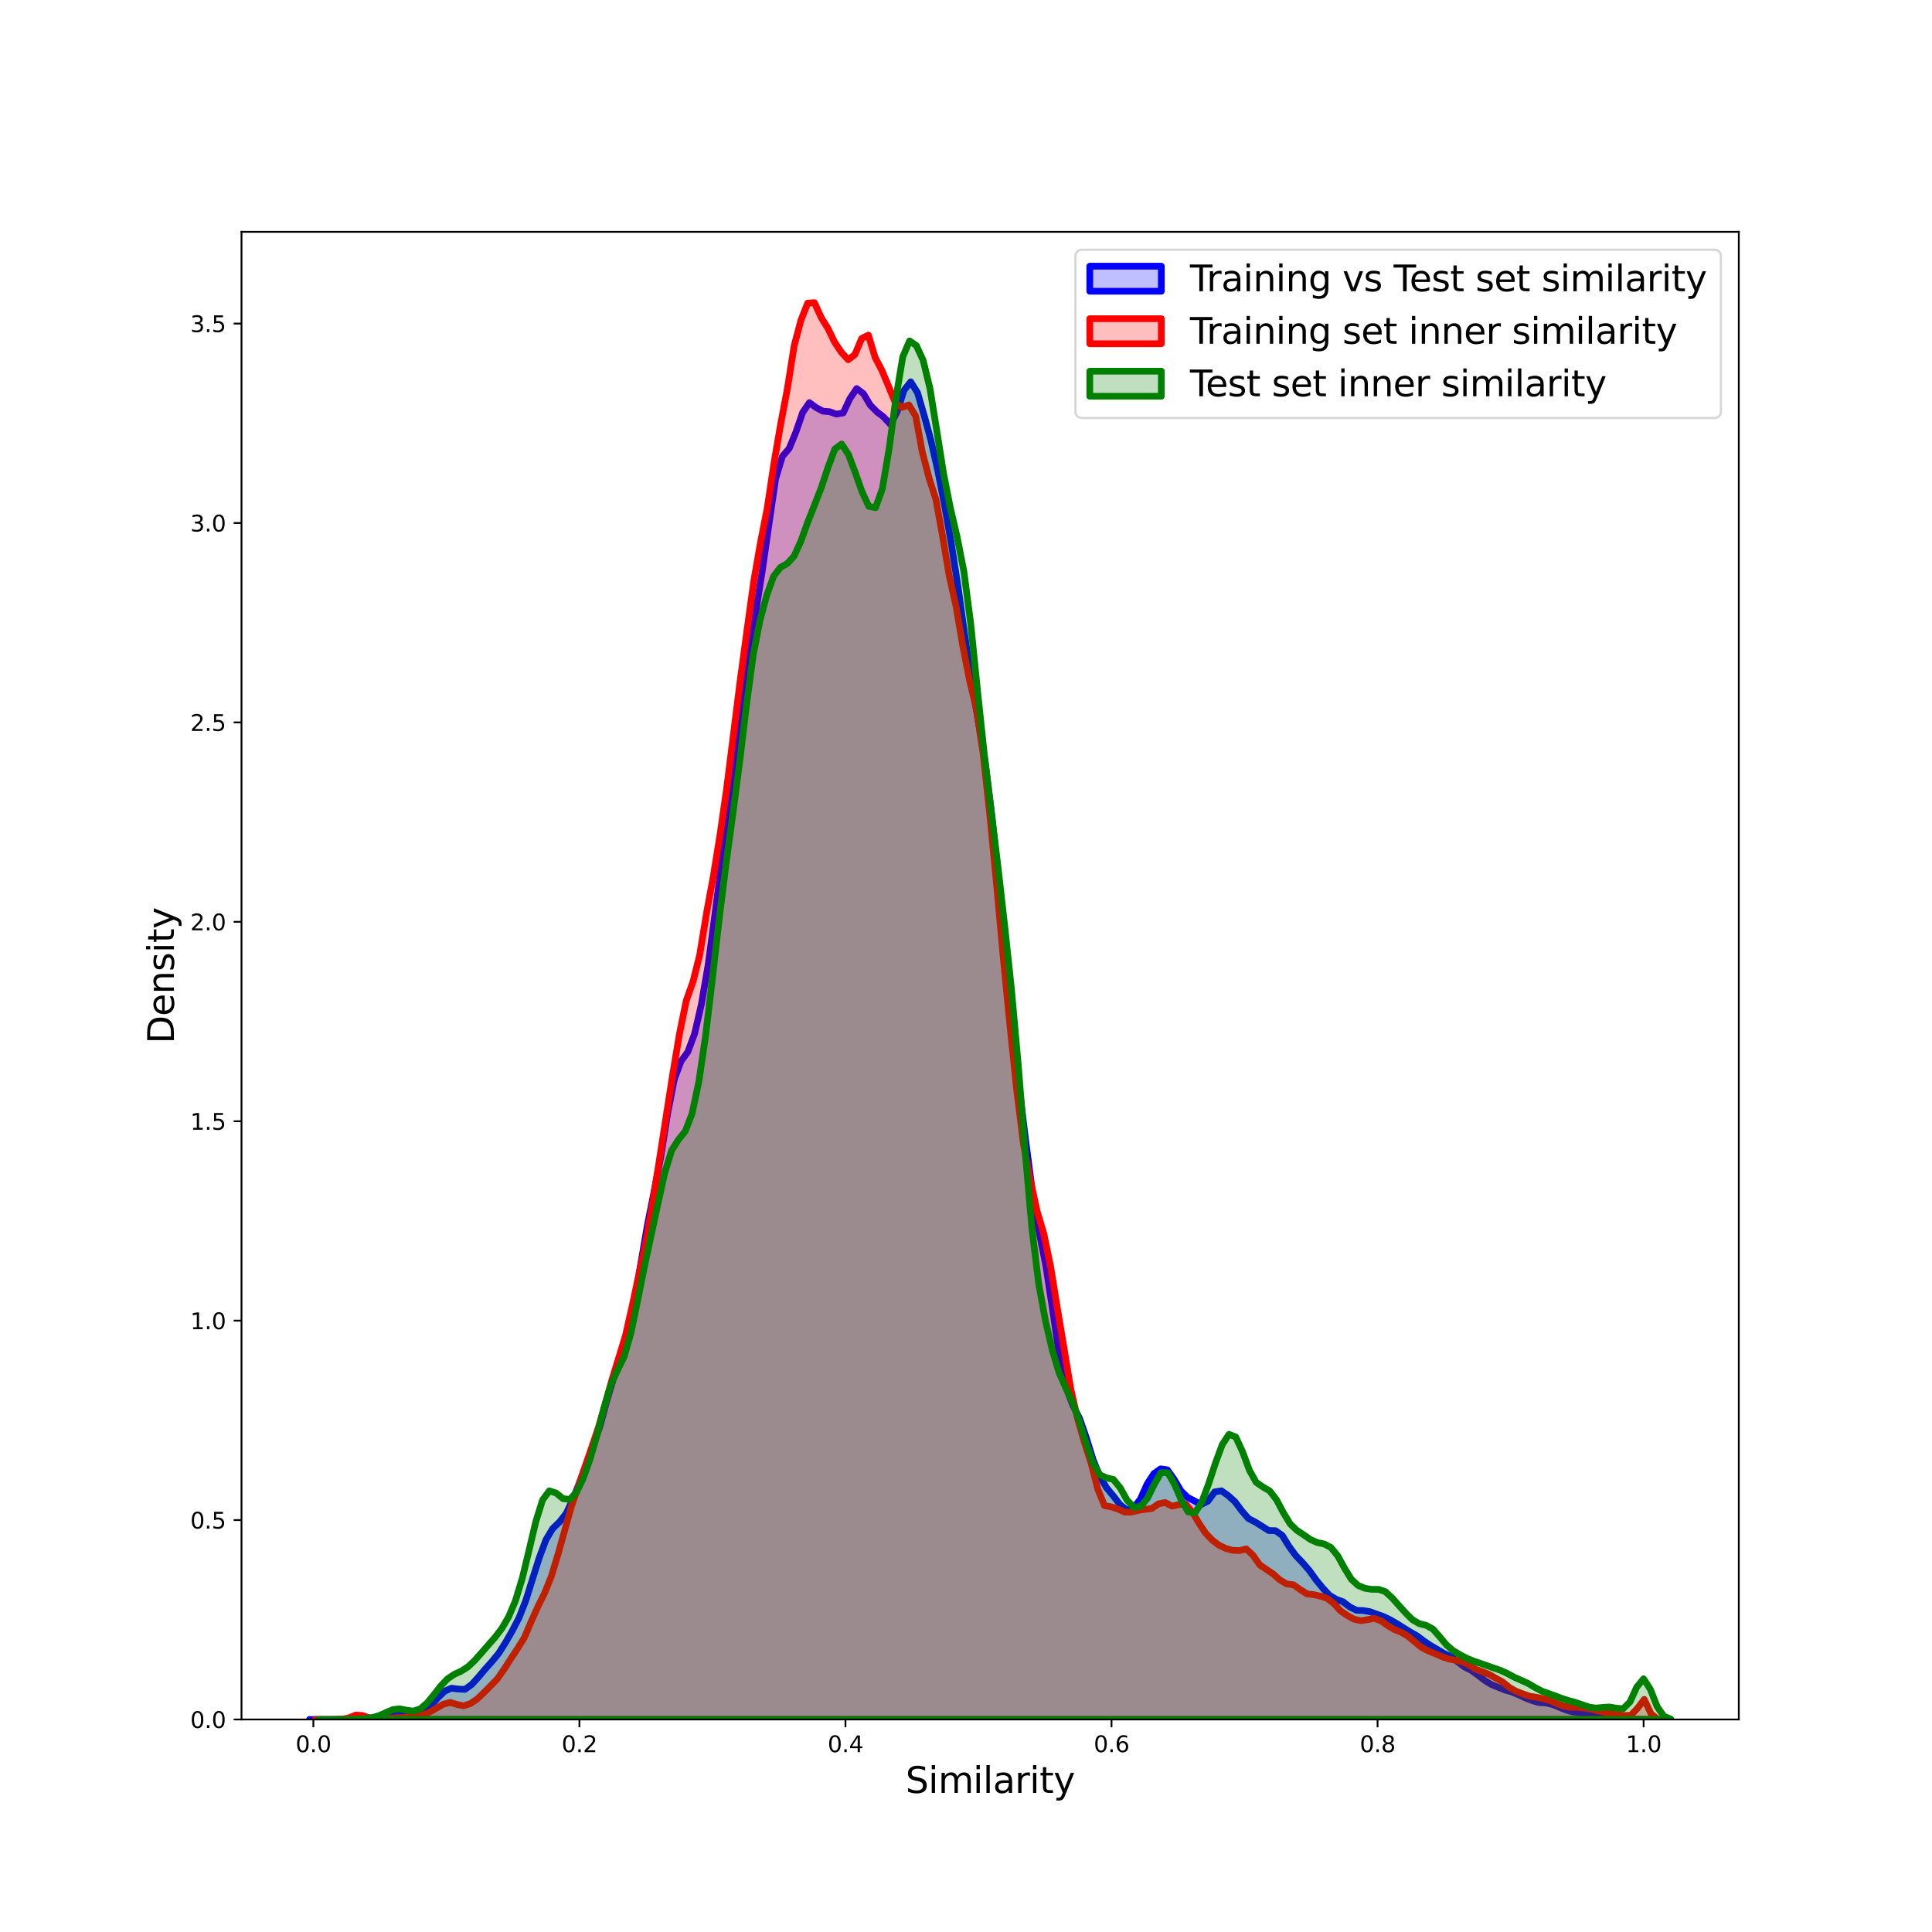 <?xml version="1.0" encoding="utf-8" standalone="no"?>
<!DOCTYPE svg PUBLIC "-//W3C//DTD SVG 1.1//EN"
  "http://www.w3.org/Graphics/SVG/1.1/DTD/svg11.dtd">
<svg xmlns:xlink="http://www.w3.org/1999/xlink" width="864pt" height="864pt" viewBox="0 0 864 864" xmlns="http://www.w3.org/2000/svg" version="1.1">
 <defs>
  <style type="text/css">*{stroke-linejoin: round; stroke-linecap: butt}</style>
 </defs>
 <g id="figure_1">
  <g id="patch_1">
   <path d="M 0 864 
L 864 864 
L 864 0 
L 0 0 
z
" style="fill: #ffffff"/>
  </g>
  <g id="axes_1">
   <g id="patch_2">
    <path d="M 108 768.96 
L 777.6 768.96 
L 777.6 103.68 
L 108 103.68 
z
" style="fill: #ffffff"/>
   </g>
   <g id="PolyCollection_1">
    <defs>
     <path id="mad4fe85aca" d="M 138.436 -95.04 
L 138.436 -95.04 
L 141.457 -95.04 
L 144.478 -95.04 
L 147.499 -95.04 
L 150.519 -95.04 
L 153.54 -95.04 
L 156.561 -95.04 
L 159.581 -95.04 
L 162.602 -95.04 
L 165.623 -95.04 
L 168.644 -95.04 
L 171.664 -95.04 
L 174.685 -95.04 
L 177.706 -95.04 
L 180.726 -95.04 
L 183.747 -95.04 
L 186.768 -95.04 
L 189.789 -95.04 
L 192.809 -95.04 
L 195.83 -95.04 
L 198.851 -95.04 
L 201.871 -95.04 
L 204.892 -95.04 
L 207.913 -95.04 
L 210.934 -95.04 
L 213.954 -95.04 
L 216.975 -95.04 
L 219.996 -95.04 
L 223.016 -95.04 
L 226.037 -95.04 
L 229.058 -95.04 
L 232.079 -95.04 
L 235.099 -95.04 
L 238.12 -95.04 
L 241.141 -95.04 
L 244.161 -95.04 
L 247.182 -95.04 
L 250.203 -95.04 
L 253.224 -95.04 
L 256.244 -95.04 
L 259.265 -95.04 
L 262.286 -95.04 
L 265.306 -95.04 
L 268.327 -95.04 
L 271.348 -95.04 
L 274.369 -95.04 
L 277.389 -95.04 
L 280.41 -95.04 
L 283.431 -95.04 
L 286.451 -95.04 
L 289.472 -95.04 
L 292.493 -95.04 
L 295.514 -95.04 
L 298.534 -95.04 
L 301.555 -95.04 
L 304.576 -95.04 
L 307.596 -95.04 
L 310.617 -95.04 
L 313.638 -95.04 
L 316.659 -95.04 
L 319.679 -95.04 
L 322.7 -95.04 
L 325.721 -95.04 
L 328.741 -95.04 
L 331.762 -95.04 
L 334.783 -95.04 
L 337.804 -95.04 
L 340.824 -95.04 
L 343.845 -95.04 
L 346.866 -95.04 
L 349.886 -95.04 
L 352.907 -95.04 
L 355.928 -95.04 
L 358.949 -95.04 
L 361.969 -95.04 
L 364.99 -95.04 
L 368.011 -95.04 
L 371.031 -95.04 
L 374.052 -95.04 
L 377.073 -95.04 
L 380.094 -95.04 
L 383.114 -95.04 
L 386.135 -95.04 
L 389.156 -95.04 
L 392.176 -95.04 
L 395.197 -95.04 
L 398.218 -95.04 
L 401.239 -95.04 
L 404.259 -95.04 
L 407.28 -95.04 
L 410.301 -95.04 
L 413.321 -95.04 
L 416.342 -95.04 
L 419.363 -95.04 
L 422.384 -95.04 
L 425.404 -95.04 
L 428.425 -95.04 
L 431.446 -95.04 
L 434.466 -95.04 
L 437.487 -95.04 
L 440.508 -95.04 
L 443.529 -95.04 
L 446.549 -95.04 
L 449.57 -95.04 
L 452.591 -95.04 
L 455.611 -95.04 
L 458.632 -95.04 
L 461.653 -95.04 
L 464.674 -95.04 
L 467.694 -95.04 
L 470.715 -95.04 
L 473.736 -95.04 
L 476.756 -95.04 
L 479.777 -95.04 
L 482.798 -95.04 
L 485.819 -95.04 
L 488.839 -95.04 
L 491.86 -95.04 
L 494.881 -95.04 
L 497.901 -95.04 
L 500.922 -95.04 
L 503.943 -95.04 
L 506.964 -95.04 
L 509.984 -95.04 
L 513.005 -95.04 
L 516.026 -95.04 
L 519.046 -95.04 
L 522.067 -95.04 
L 525.088 -95.04 
L 528.109 -95.04 
L 531.129 -95.04 
L 534.15 -95.04 
L 537.171 -95.04 
L 540.191 -95.04 
L 543.212 -95.04 
L 546.233 -95.04 
L 549.254 -95.04 
L 552.274 -95.04 
L 555.295 -95.04 
L 558.316 -95.04 
L 561.336 -95.04 
L 564.357 -95.04 
L 567.378 -95.04 
L 570.399 -95.04 
L 573.419 -95.04 
L 576.44 -95.04 
L 579.461 -95.04 
L 582.481 -95.04 
L 585.502 -95.04 
L 588.523 -95.04 
L 591.544 -95.04 
L 594.564 -95.04 
L 597.585 -95.04 
L 600.606 -95.04 
L 603.626 -95.04 
L 606.647 -95.04 
L 609.668 -95.04 
L 612.689 -95.04 
L 615.709 -95.04 
L 618.73 -95.04 
L 621.751 -95.04 
L 624.771 -95.04 
L 627.792 -95.04 
L 630.813 -95.04 
L 633.834 -95.04 
L 636.854 -95.04 
L 639.875 -95.04 
L 642.896 -95.04 
L 645.916 -95.04 
L 648.937 -95.04 
L 651.958 -95.04 
L 654.979 -95.04 
L 657.999 -95.04 
L 661.02 -95.04 
L 664.041 -95.04 
L 667.061 -95.04 
L 670.082 -95.04 
L 673.103 -95.04 
L 676.124 -95.04 
L 679.144 -95.04 
L 682.165 -95.04 
L 685.186 -95.04 
L 688.206 -95.04 
L 691.227 -95.04 
L 694.248 -95.04 
L 697.269 -95.04 
L 700.289 -95.04 
L 703.31 -95.04 
L 706.331 -95.04 
L 709.351 -95.04 
L 712.372 -95.04 
L 715.393 -95.04 
L 718.414 -95.04 
L 721.434 -95.04 
L 724.455 -95.04 
L 727.476 -95.04 
L 730.496 -95.04 
L 733.517 -95.04 
L 736.538 -95.04 
L 739.559 -95.04 
L 739.559 -95.04 
L 739.559 -95.04 
L 736.538 -95.051 
L 733.517 -95.11 
L 730.496 -95.218 
L 727.476 -95.379 
L 724.455 -95.606 
L 721.434 -95.89 
L 718.414 -96.439 
L 715.393 -96.981 
L 712.372 -97.47 
L 709.351 -97.94 
L 706.331 -98.129 
L 703.31 -98.433 
L 700.289 -99.286 
L 697.269 -100.528 
L 694.248 -101.756 
L 691.227 -102.447 
L 688.206 -102.589 
L 685.186 -103.496 
L 682.165 -104.664 
L 679.144 -106.061 
L 676.124 -107.342 
L 673.103 -108.186 
L 670.082 -109.399 
L 667.061 -110.625 
L 664.041 -112.47 
L 661.02 -114.795 
L 657.999 -116.99 
L 654.979 -118.501 
L 651.958 -120.735 
L 648.937 -123.154 
L 645.916 -124.519 
L 642.896 -126.301 
L 639.875 -128.051 
L 636.854 -130.067 
L 633.834 -132.361 
L 630.813 -134.071 
L 627.792 -135.941 
L 624.771 -137.851 
L 621.751 -139.61 
L 618.73 -141.058 
L 615.709 -142.133 
L 612.689 -143.24 
L 609.668 -143.753 
L 606.647 -143.865 
L 603.626 -145.383 
L 600.606 -147.682 
L 597.585 -148.781 
L 594.564 -150.57 
L 591.544 -153.808 
L 588.523 -157.513 
L 585.502 -161.712 
L 582.481 -165.203 
L 579.461 -168.348 
L 576.44 -172.465 
L 573.419 -177.375 
L 570.399 -179.477 
L 567.378 -179.536 
L 564.357 -181.458 
L 561.336 -183.347 
L 558.316 -184.899 
L 555.295 -188.379 
L 552.274 -192.444 
L 549.254 -195.155 
L 546.233 -197.31 
L 543.212 -196.829 
L 540.191 -192.684 
L 537.171 -191.166 
L 534.15 -192.78 
L 531.129 -194.345 
L 528.109 -197.285 
L 525.088 -202.409 
L 522.067 -206.671 
L 519.046 -207.123 
L 516.026 -204.997 
L 513.005 -200.348 
L 509.984 -193.601 
L 506.964 -189.607 
L 503.943 -188.741 
L 500.922 -191.071 
L 497.901 -194.998 
L 494.881 -198.613 
L 491.86 -203.73 
L 488.839 -211.191 
L 485.819 -220.947 
L 482.798 -229.666 
L 479.777 -235.54 
L 476.756 -243.51 
L 473.736 -257.938 
L 470.715 -278.387 
L 467.694 -298.133 
L 464.674 -313.274 
L 461.653 -331.411 
L 458.632 -354.324 
L 455.611 -379.232 
L 452.591 -409.203 
L 449.57 -440.96 
L 446.549 -470.771 
L 443.529 -499.322 
L 440.508 -523.531 
L 437.487 -541.557 
L 434.466 -559.016 
L 431.446 -579.969 
L 428.425 -601.674 
L 425.404 -621.107 
L 422.384 -638.277 
L 419.363 -653.665 
L 416.342 -666.992 
L 413.321 -678.114 
L 410.301 -688.413 
L 407.28 -693.248 
L 404.259 -689.446 
L 401.239 -679.872 
L 398.218 -674.218 
L 395.197 -677.501 
L 392.176 -679.808 
L 389.156 -682.868 
L 386.135 -687.965 
L 383.114 -690.233 
L 380.094 -685.778 
L 377.073 -679.319 
L 374.052 -678.79 
L 371.031 -679.888 
L 368.011 -680.131 
L 364.99 -681.721 
L 361.969 -683.949 
L 358.949 -679.542 
L 355.928 -670.743 
L 352.907 -663.42 
L 349.886 -659.918 
L 346.866 -649.89 
L 343.845 -629.298 
L 340.824 -608.224 
L 337.804 -589.341 
L 334.783 -567.111 
L 331.762 -543.514 
L 328.741 -522.282 
L 325.721 -499.879 
L 322.7 -477.908 
L 319.679 -454.825 
L 316.659 -432.374 
L 313.638 -414.747 
L 310.617 -401.69 
L 307.596 -393.597 
L 304.576 -389.454 
L 301.555 -381.342 
L 298.534 -365.793 
L 295.514 -346.688 
L 292.493 -331.007 
L 289.472 -315.806 
L 286.451 -298.155 
L 283.431 -280.704 
L 280.41 -265.219 
L 277.389 -255.132 
L 274.369 -247.541 
L 271.348 -237.49 
L 268.327 -226.274 
L 265.306 -217.696 
L 262.286 -209.54 
L 259.265 -201.202 
L 256.244 -193.641 
L 253.224 -187.214 
L 250.203 -183.358 
L 247.182 -180.453 
L 244.161 -175.439 
L 241.141 -167.335 
L 238.12 -157.752 
L 235.099 -148.132 
L 232.079 -140.452 
L 229.058 -134.65 
L 226.037 -129.388 
L 223.016 -124.628 
L 219.996 -120.951 
L 216.975 -117.578 
L 213.954 -114.004 
L 210.934 -110.677 
L 207.913 -108.5 
L 204.892 -108.657 
L 201.871 -109.026 
L 198.851 -107.689 
L 195.83 -104.76 
L 192.809 -101.451 
L 189.789 -98.918 
L 186.768 -97.505 
L 183.747 -97.166 
L 180.726 -97.894 
L 177.706 -98.563 
L 174.685 -97.662 
L 171.664 -96.421 
L 168.644 -95.811 
L 165.623 -95.695 
L 162.602 -96.029 
L 159.581 -96.07 
L 156.561 -95.522 
L 153.54 -95.144 
L 150.519 -95.054 
L 147.499 -95.042 
L 144.478 -95.04 
L 141.457 -95.04 
L 138.436 -95.04 
z
" style="stroke: #0000ff; stroke-width: 3"/>
    </defs>
    <g clip-path="url(#p68f2e0a007)">
     <use xlink:href="#mad4fe85aca" x="0" y="864" style="fill: #0000ff; fill-opacity: 0.25; stroke: #0000ff; stroke-width: 3"/>
    </g>
   </g>
   <g id="PolyCollection_2">
    <defs>
     <path id="mf95dcc6c65" d="M 140.946 -95.04 
L 140.946 -95.04 
L 143.963 -95.04 
L 146.98 -95.04 
L 149.997 -95.04 
L 153.014 -95.04 
L 156.031 -95.04 
L 159.048 -95.04 
L 162.066 -95.04 
L 165.083 -95.04 
L 168.1 -95.04 
L 171.117 -95.04 
L 174.134 -95.04 
L 177.151 -95.04 
L 180.168 -95.04 
L 183.186 -95.04 
L 186.203 -95.04 
L 189.22 -95.04 
L 192.237 -95.04 
L 195.254 -95.04 
L 198.271 -95.04 
L 201.288 -95.04 
L 204.306 -95.04 
L 207.323 -95.04 
L 210.34 -95.04 
L 213.357 -95.04 
L 216.374 -95.04 
L 219.391 -95.04 
L 222.408 -95.04 
L 225.426 -95.04 
L 228.443 -95.04 
L 231.46 -95.04 
L 234.477 -95.04 
L 237.494 -95.04 
L 240.511 -95.04 
L 243.528 -95.04 
L 246.546 -95.04 
L 249.563 -95.04 
L 252.58 -95.04 
L 255.597 -95.04 
L 258.614 -95.04 
L 261.631 -95.04 
L 264.649 -95.04 
L 267.666 -95.04 
L 270.683 -95.04 
L 273.7 -95.04 
L 276.717 -95.04 
L 279.734 -95.04 
L 282.751 -95.04 
L 285.769 -95.04 
L 288.786 -95.04 
L 291.803 -95.04 
L 294.82 -95.04 
L 297.837 -95.04 
L 300.854 -95.04 
L 303.871 -95.04 
L 306.889 -95.04 
L 309.906 -95.04 
L 312.923 -95.04 
L 315.94 -95.04 
L 318.957 -95.04 
L 321.974 -95.04 
L 324.991 -95.04 
L 328.009 -95.04 
L 331.026 -95.04 
L 334.043 -95.04 
L 337.06 -95.04 
L 340.077 -95.04 
L 343.094 -95.04 
L 346.111 -95.04 
L 349.129 -95.04 
L 352.146 -95.04 
L 355.163 -95.04 
L 358.18 -95.04 
L 361.197 -95.04 
L 364.214 -95.04 
L 367.231 -95.04 
L 370.249 -95.04 
L 373.266 -95.04 
L 376.283 -95.04 
L 379.3 -95.04 
L 382.317 -95.04 
L 385.334 -95.04 
L 388.352 -95.04 
L 391.369 -95.04 
L 394.386 -95.04 
L 397.403 -95.04 
L 400.42 -95.04 
L 403.437 -95.04 
L 406.454 -95.04 
L 409.472 -95.04 
L 412.489 -95.04 
L 415.506 -95.04 
L 418.523 -95.04 
L 421.54 -95.04 
L 424.557 -95.04 
L 427.574 -95.04 
L 430.592 -95.04 
L 433.609 -95.04 
L 436.626 -95.04 
L 439.643 -95.04 
L 442.66 -95.04 
L 445.677 -95.04 
L 448.694 -95.04 
L 451.712 -95.04 
L 454.729 -95.04 
L 457.746 -95.04 
L 460.763 -95.04 
L 463.78 -95.04 
L 466.797 -95.04 
L 469.814 -95.04 
L 472.832 -95.04 
L 475.849 -95.04 
L 478.866 -95.04 
L 481.883 -95.04 
L 484.9 -95.04 
L 487.917 -95.04 
L 490.935 -95.04 
L 493.952 -95.04 
L 496.969 -95.04 
L 499.986 -95.04 
L 503.003 -95.04 
L 506.02 -95.04 
L 509.037 -95.04 
L 512.055 -95.04 
L 515.072 -95.04 
L 518.089 -95.04 
L 521.106 -95.04 
L 524.123 -95.04 
L 527.14 -95.04 
L 530.157 -95.04 
L 533.175 -95.04 
L 536.192 -95.04 
L 539.209 -95.04 
L 542.226 -95.04 
L 545.243 -95.04 
L 548.26 -95.04 
L 551.277 -95.04 
L 554.295 -95.04 
L 557.312 -95.04 
L 560.329 -95.04 
L 563.346 -95.04 
L 566.363 -95.04 
L 569.38 -95.04 
L 572.397 -95.04 
L 575.415 -95.04 
L 578.432 -95.04 
L 581.449 -95.04 
L 584.466 -95.04 
L 587.483 -95.04 
L 590.5 -95.04 
L 593.517 -95.04 
L 596.535 -95.04 
L 599.552 -95.04 
L 602.569 -95.04 
L 605.586 -95.04 
L 608.603 -95.04 
L 611.62 -95.04 
L 614.638 -95.04 
L 617.655 -95.04 
L 620.672 -95.04 
L 623.689 -95.04 
L 626.706 -95.04 
L 629.723 -95.04 
L 632.74 -95.04 
L 635.758 -95.04 
L 638.775 -95.04 
L 641.792 -95.04 
L 644.809 -95.04 
L 647.826 -95.04 
L 650.843 -95.04 
L 653.86 -95.04 
L 656.878 -95.04 
L 659.895 -95.04 
L 662.912 -95.04 
L 665.929 -95.04 
L 668.946 -95.04 
L 671.963 -95.04 
L 674.98 -95.04 
L 677.998 -95.04 
L 681.015 -95.04 
L 684.032 -95.04 
L 687.049 -95.04 
L 690.066 -95.04 
L 693.083 -95.04 
L 696.1 -95.04 
L 699.118 -95.04 
L 702.135 -95.04 
L 705.152 -95.04 
L 708.169 -95.04 
L 711.186 -95.04 
L 714.203 -95.04 
L 717.22 -95.04 
L 720.238 -95.04 
L 723.255 -95.04 
L 726.272 -95.04 
L 729.289 -95.04 
L 732.306 -95.04 
L 735.323 -95.04 
L 738.341 -95.04 
L 741.358 -95.04 
L 741.358 -95.137 
L 741.358 -95.137 
L 738.341 -97.613 
L 735.323 -104.021 
L 732.306 -100.065 
L 729.289 -96.91 
L 726.272 -96.817 
L 723.255 -97.176 
L 720.238 -97.786 
L 717.22 -98.293 
L 714.203 -98.967 
L 711.186 -99.763 
L 708.169 -100.202 
L 705.152 -100.504 
L 702.135 -100.521 
L 699.118 -101.081 
L 696.1 -102.215 
L 693.083 -103.541 
L 690.066 -104.355 
L 687.049 -104.98 
L 684.032 -105.447 
L 681.015 -106.509 
L 677.998 -107.648 
L 674.98 -109.388 
L 671.963 -111.827 
L 668.946 -113.493 
L 665.929 -115.216 
L 662.912 -116.386 
L 659.895 -117.528 
L 656.878 -119.545 
L 653.86 -120.918 
L 650.843 -121.532 
L 647.826 -122.099 
L 644.809 -123.147 
L 641.792 -124.462 
L 638.775 -125.715 
L 635.758 -127.253 
L 632.74 -129.708 
L 629.723 -132.229 
L 626.706 -134.006 
L 623.689 -135.207 
L 620.672 -136.995 
L 617.655 -139.128 
L 614.638 -140.25 
L 611.62 -139.684 
L 608.603 -139.225 
L 605.586 -139.862 
L 602.569 -141.531 
L 599.552 -143.563 
L 596.535 -146.878 
L 593.517 -149.183 
L 590.5 -150.204 
L 587.483 -150.869 
L 584.466 -151.207 
L 581.449 -153.151 
L 578.432 -155.271 
L 575.415 -155.643 
L 572.397 -157.445 
L 569.38 -160.107 
L 566.363 -162.131 
L 563.346 -164.177 
L 560.329 -168.518 
L 557.312 -171.322 
L 554.295 -170.573 
L 551.277 -170.68 
L 548.26 -171.497 
L 545.243 -172.906 
L 542.226 -175.171 
L 539.209 -178.291 
L 536.192 -182.799 
L 533.175 -187.918 
L 530.157 -191.415 
L 527.14 -191.136 
L 524.123 -190.44 
L 521.106 -192.044 
L 518.089 -191.51 
L 515.072 -189.38 
L 512.055 -189.005 
L 509.037 -188.539 
L 506.02 -187.763 
L 503.003 -187.769 
L 499.986 -189.162 
L 496.969 -190.114 
L 493.952 -190.654 
L 490.935 -198.007 
L 487.917 -209.786 
L 484.9 -219.155 
L 481.883 -229.616 
L 478.866 -242.794 
L 475.849 -261.056 
L 472.832 -279.097 
L 469.814 -297.77 
L 466.797 -312.272 
L 463.78 -322.404 
L 460.763 -336.285 
L 457.746 -352.005 
L 454.729 -376.093 
L 451.712 -404.852 
L 448.694 -435.413 
L 445.677 -468.412 
L 442.66 -499.548 
L 439.643 -527.204 
L 436.626 -547.072 
L 433.609 -559.676 
L 430.592 -574.963 
L 427.574 -592.761 
L 424.557 -606.204 
L 421.54 -624.176 
L 418.523 -640.723 
L 415.506 -650.153 
L 412.489 -661.684 
L 409.472 -677.996 
L 406.454 -682.921 
L 403.437 -681.809 
L 400.42 -683.819 
L 397.403 -691.173 
L 394.386 -698.347 
L 391.369 -704.114 
L 388.352 -714.139 
L 385.334 -712.628 
L 382.317 -705.455 
L 379.3 -703.143 
L 376.283 -706.443 
L 373.266 -710.924 
L 370.249 -717.168 
L 367.231 -722.02 
L 364.214 -728.64 
L 361.197 -728.437 
L 358.18 -720.771 
L 355.163 -709.443 
L 352.146 -690.339 
L 349.129 -674.404 
L 346.111 -656.778 
L 343.094 -636.697 
L 340.077 -621.275 
L 337.06 -603.909 
L 334.043 -582.022 
L 331.026 -559.722 
L 328.009 -535.72 
L 324.991 -511.616 
L 321.974 -490.538 
L 318.957 -471.878 
L 315.94 -455.508 
L 312.923 -436.994 
L 309.906 -424.987 
L 306.889 -416.496 
L 303.871 -401.7 
L 300.854 -383.655 
L 297.837 -364.304 
L 294.82 -344.838 
L 291.803 -325.962 
L 288.786 -308.445 
L 285.769 -294.287 
L 282.751 -280.126 
L 279.734 -266.765 
L 276.717 -256.838 
L 273.7 -247.075 
L 270.683 -236.142 
L 267.666 -225.845 
L 264.649 -216.796 
L 261.631 -208.073 
L 258.614 -199.278 
L 255.597 -190.515 
L 252.58 -179.769 
L 249.563 -168.966 
L 246.546 -159.035 
L 243.528 -151.532 
L 240.511 -145.44 
L 237.494 -138.681 
L 234.477 -131.654 
L 231.46 -126.803 
L 228.443 -122.239 
L 225.426 -117.496 
L 222.408 -113.206 
L 219.391 -110.084 
L 216.374 -107.027 
L 213.357 -104.177 
L 210.34 -102.132 
L 207.323 -101.151 
L 204.306 -101.781 
L 201.288 -102.67 
L 198.271 -101.875 
L 195.254 -100.165 
L 192.237 -98.407 
L 189.22 -97.137 
L 186.203 -96.509 
L 183.186 -96.247 
L 180.168 -95.979 
L 177.151 -95.792 
L 174.134 -95.563 
L 171.117 -95.43 
L 168.1 -95.424 
L 165.083 -95.767 
L 162.066 -96.833 
L 159.048 -97 
L 156.031 -95.742 
L 153.014 -95.153 
L 149.997 -95.056 
L 146.98 -95.042 
L 143.963 -95.04 
L 140.946 -95.04 
z
" style="stroke: #ff0000; stroke-width: 3"/>
    </defs>
    <g clip-path="url(#p68f2e0a007)">
     <use xlink:href="#mf95dcc6c65" x="0" y="864" style="fill: #ff0000; fill-opacity: 0.25; stroke: #ff0000; stroke-width: 3"/>
    </g>
   </g>
   <g id="PolyCollection_3">
    <defs>
     <path id="m6de2d4a394" d="M 142.344 -95.04 
L 142.344 -95.04 
L 145.383 -95.04 
L 148.422 -95.04 
L 151.462 -95.04 
L 154.501 -95.04 
L 157.54 -95.04 
L 160.58 -95.04 
L 163.619 -95.04 
L 166.658 -95.04 
L 169.697 -95.04 
L 172.737 -95.04 
L 175.776 -95.04 
L 178.815 -95.04 
L 181.855 -95.04 
L 184.894 -95.04 
L 187.933 -95.04 
L 190.973 -95.04 
L 194.012 -95.04 
L 197.051 -95.04 
L 200.09 -95.04 
L 203.13 -95.04 
L 206.169 -95.04 
L 209.208 -95.04 
L 212.248 -95.04 
L 215.287 -95.04 
L 218.326 -95.04 
L 221.365 -95.04 
L 224.405 -95.04 
L 227.444 -95.04 
L 230.483 -95.04 
L 233.523 -95.04 
L 236.562 -95.04 
L 239.601 -95.04 
L 242.641 -95.04 
L 245.68 -95.04 
L 248.719 -95.04 
L 251.758 -95.04 
L 254.798 -95.04 
L 257.837 -95.04 
L 260.876 -95.04 
L 263.916 -95.04 
L 266.955 -95.04 
L 269.994 -95.04 
L 273.034 -95.04 
L 276.073 -95.04 
L 279.112 -95.04 
L 282.151 -95.04 
L 285.191 -95.04 
L 288.23 -95.04 
L 291.269 -95.04 
L 294.309 -95.04 
L 297.348 -95.04 
L 300.387 -95.04 
L 303.426 -95.04 
L 306.466 -95.04 
L 309.505 -95.04 
L 312.544 -95.04 
L 315.584 -95.04 
L 318.623 -95.04 
L 321.662 -95.04 
L 324.702 -95.04 
L 327.741 -95.04 
L 330.78 -95.04 
L 333.819 -95.04 
L 336.859 -95.04 
L 339.898 -95.04 
L 342.937 -95.04 
L 345.977 -95.04 
L 349.016 -95.04 
L 352.055 -95.04 
L 355.095 -95.04 
L 358.134 -95.04 
L 361.173 -95.04 
L 364.212 -95.04 
L 367.252 -95.04 
L 370.291 -95.04 
L 373.33 -95.04 
L 376.37 -95.04 
L 379.409 -95.04 
L 382.448 -95.04 
L 385.487 -95.04 
L 388.527 -95.04 
L 391.566 -95.04 
L 394.605 -95.04 
L 397.645 -95.04 
L 400.684 -95.04 
L 403.723 -95.04 
L 406.763 -95.04 
L 409.802 -95.04 
L 412.841 -95.04 
L 415.88 -95.04 
L 418.92 -95.04 
L 421.959 -95.04 
L 424.998 -95.04 
L 428.038 -95.04 
L 431.077 -95.04 
L 434.116 -95.04 
L 437.155 -95.04 
L 440.195 -95.04 
L 443.234 -95.04 
L 446.273 -95.04 
L 449.313 -95.04 
L 452.352 -95.04 
L 455.391 -95.04 
L 458.431 -95.04 
L 461.47 -95.04 
L 464.509 -95.04 
L 467.548 -95.04 
L 470.588 -95.04 
L 473.627 -95.04 
L 476.666 -95.04 
L 479.706 -95.04 
L 482.745 -95.04 
L 485.784 -95.04 
L 488.824 -95.04 
L 491.863 -95.04 
L 494.902 -95.04 
L 497.941 -95.04 
L 500.981 -95.04 
L 504.02 -95.04 
L 507.059 -95.04 
L 510.099 -95.04 
L 513.138 -95.04 
L 516.177 -95.04 
L 519.216 -95.04 
L 522.256 -95.04 
L 525.295 -95.04 
L 528.334 -95.04 
L 531.374 -95.04 
L 534.413 -95.04 
L 537.452 -95.04 
L 540.492 -95.04 
L 543.531 -95.04 
L 546.57 -95.04 
L 549.609 -95.04 
L 552.649 -95.04 
L 555.688 -95.04 
L 558.727 -95.04 
L 561.767 -95.04 
L 564.806 -95.04 
L 567.845 -95.04 
L 570.884 -95.04 
L 573.924 -95.04 
L 576.963 -95.04 
L 580.002 -95.04 
L 583.042 -95.04 
L 586.081 -95.04 
L 589.12 -95.04 
L 592.16 -95.04 
L 595.199 -95.04 
L 598.238 -95.04 
L 601.277 -95.04 
L 604.317 -95.04 
L 607.356 -95.04 
L 610.395 -95.04 
L 613.435 -95.04 
L 616.474 -95.04 
L 619.513 -95.04 
L 622.553 -95.04 
L 625.592 -95.04 
L 628.631 -95.04 
L 631.67 -95.04 
L 634.71 -95.04 
L 637.749 -95.04 
L 640.788 -95.04 
L 643.828 -95.04 
L 646.867 -95.04 
L 649.906 -95.04 
L 652.945 -95.04 
L 655.985 -95.04 
L 659.024 -95.04 
L 662.063 -95.04 
L 665.103 -95.04 
L 668.142 -95.04 
L 671.181 -95.04 
L 674.221 -95.04 
L 677.26 -95.04 
L 680.299 -95.04 
L 683.338 -95.04 
L 686.378 -95.04 
L 689.417 -95.04 
L 692.456 -95.04 
L 695.496 -95.04 
L 698.535 -95.04 
L 701.574 -95.04 
L 704.613 -95.04 
L 707.653 -95.04 
L 710.692 -95.04 
L 713.731 -95.04 
L 716.771 -95.04 
L 719.81 -95.04 
L 722.849 -95.04 
L 725.889 -95.04 
L 728.928 -95.04 
L 731.967 -95.04 
L 735.006 -95.04 
L 738.046 -95.04 
L 741.085 -95.04 
L 744.124 -95.04 
L 747.164 -95.04 
L 747.164 -95.234 
L 747.164 -95.234 
L 744.124 -96.44 
L 741.085 -100.794 
L 738.046 -108.538 
L 735.006 -113.239 
L 731.967 -109.536 
L 728.928 -102.863 
L 725.889 -99.86 
L 722.849 -100.077 
L 719.81 -100.631 
L 716.771 -100.445 
L 713.731 -100.158 
L 710.692 -100.573 
L 707.653 -101.621 
L 704.613 -102.661 
L 701.574 -103.471 
L 698.535 -104.424 
L 695.496 -105.6 
L 692.456 -106.66 
L 689.417 -107.766 
L 686.378 -109.398 
L 683.338 -111.195 
L 680.299 -112.562 
L 677.26 -113.905 
L 674.221 -115.549 
L 671.181 -116.958 
L 668.142 -118.008 
L 665.103 -119.068 
L 662.063 -120.139 
L 659.024 -121.151 
L 655.985 -122.401 
L 652.945 -123.981 
L 649.906 -125.791 
L 646.867 -128.376 
L 643.828 -132.049 
L 640.788 -135.484 
L 637.749 -137.16 
L 634.71 -137.891 
L 631.67 -139.639 
L 628.631 -142.648 
L 625.592 -146.006 
L 622.553 -149.422 
L 619.513 -152.218 
L 616.474 -153.243 
L 613.435 -153.249 
L 610.395 -153.706 
L 607.356 -154.959 
L 604.317 -157.747 
L 601.277 -162.705 
L 598.238 -168.226 
L 595.199 -171.961 
L 592.16 -173.531 
L 589.12 -174.158 
L 586.081 -175.485 
L 583.042 -177.596 
L 580.002 -179.599 
L 576.963 -182.516 
L 573.924 -187.528 
L 570.884 -193.265 
L 567.845 -197.236 
L 564.806 -198.998 
L 561.767 -201.093 
L 558.727 -206.546 
L 555.688 -214.747 
L 552.649 -221.358 
L 549.609 -222.564 
L 546.57 -217.897 
L 543.531 -209.635 
L 540.492 -200.386 
L 537.452 -192.251 
L 534.413 -187.437 
L 531.374 -187.825 
L 528.334 -193.059 
L 525.295 -200.13 
L 522.256 -205.378 
L 519.216 -205.425 
L 516.177 -200.135 
L 513.138 -193.952 
L 510.099 -190.333 
L 507.059 -189.902 
L 504.02 -193.139 
L 500.981 -198.6 
L 497.941 -202.362 
L 494.902 -203.118 
L 491.863 -204.431 
L 488.824 -209.731 
L 485.784 -218.563 
L 482.745 -228.332 
L 479.706 -236.735 
L 476.666 -243.204 
L 473.627 -250.101 
L 470.588 -260.222 
L 467.548 -273.29 
L 464.509 -289.905 
L 461.47 -314.657 
L 458.431 -349.238 
L 455.391 -387.463 
L 452.352 -421.31 
L 449.313 -449.815 
L 446.273 -476.583 
L 443.234 -501.765 
L 440.195 -526.486 
L 437.155 -555.076 
L 434.116 -584.994 
L 431.077 -608.353 
L 428.038 -623.85 
L 424.998 -636.846 
L 421.959 -652.263 
L 418.92 -671.512 
L 415.88 -690.308 
L 412.841 -702.826 
L 409.802 -709.457 
L 406.763 -711.536 
L 403.723 -704.416 
L 400.684 -686.096 
L 397.645 -663.49 
L 394.605 -645.527 
L 391.566 -636.944 
L 388.527 -637.563 
L 385.487 -644.109 
L 382.448 -652.744 
L 379.409 -660.816 
L 376.37 -665.438 
L 373.33 -663.169 
L 370.291 -655.029 
L 367.252 -645.872 
L 364.212 -638.081 
L 361.173 -630.355 
L 358.134 -621.931 
L 355.095 -615.269 
L 352.055 -611.948 
L 349.016 -610.275 
L 345.977 -606.319 
L 342.937 -597.943 
L 339.898 -586.763 
L 336.859 -571.268 
L 333.819 -548.657 
L 330.78 -523.294 
L 327.741 -500.132 
L 324.702 -477.83 
L 321.662 -453.421 
L 318.623 -426.756 
L 315.584 -401.155 
L 312.544 -380.366 
L 309.505 -365.997 
L 306.466 -358.119 
L 303.426 -354.364 
L 300.387 -349.594 
L 297.348 -339.798 
L 294.309 -326.099 
L 291.269 -311.926 
L 288.23 -297.818 
L 285.191 -282.609 
L 282.151 -267.85 
L 279.112 -257.309 
L 276.073 -251.081 
L 273.034 -244.366 
L 269.994 -234.066 
L 266.955 -222.174 
L 263.916 -211.598 
L 260.876 -203.063 
L 257.837 -196.698 
L 254.798 -193.429 
L 251.758 -193.815 
L 248.719 -196.302 
L 245.68 -197.291 
L 242.641 -193.232 
L 239.601 -183.459 
L 236.562 -170.59 
L 233.523 -158.077 
L 230.483 -148.087 
L 227.444 -140.905 
L 224.405 -135.725 
L 221.365 -131.774 
L 218.326 -128.302 
L 215.287 -124.795 
L 212.248 -121.399 
L 209.208 -118.535 
L 206.169 -116.604 
L 203.13 -115.221 
L 200.09 -113.191 
L 197.051 -109.959 
L 194.012 -106.051 
L 190.973 -102.378 
L 187.933 -99.794 
L 184.894 -98.803 
L 181.855 -99.179 
L 178.815 -99.809 
L 175.776 -99.488 
L 172.737 -98.188 
L 169.697 -96.816 
L 166.658 -95.924 
L 163.619 -95.465 
L 160.58 -95.25 
L 157.54 -95.142 
L 154.501 -95.08 
L 151.462 -95.051 
L 148.422 -95.042 
L 145.383 -95.04 
L 142.344 -95.04 
z
" style="stroke: #008000; stroke-width: 3"/>
    </defs>
    <g clip-path="url(#p68f2e0a007)">
     <use xlink:href="#m6de2d4a394" x="0" y="864" style="fill: #008000; fill-opacity: 0.25; stroke: #008000; stroke-width: 3"/>
    </g>
   </g>
   <g id="matplotlib.axis_1">
    <g id="xtick_1">
     <g id="line2d_1">
      <defs>
       <path id="m4404e49e4f" d="M 0 0 
L 0 3.5 
" style="stroke: #000000; stroke-width: 0.8"/>
      </defs>
      <g>
       <use xlink:href="#m4404e49e4f" x="140.137" y="768.96" style="stroke: #000000; stroke-width: 0.8"/>
      </g>
     </g>
     <g id="text_1">
      <!-- 0.0 -->
      <g transform="translate(132.185 783.558)scale(0.1 -0.1)">
       <defs>
        <path id="DejaVuSans-30" d="M 2034 4250 
Q 1547 4250 1301 3770 
Q 1056 3291 1056 2328 
Q 1056 1369 1301 889 
Q 1547 409 2034 409 
Q 2525 409 2770 889 
Q 3016 1369 3016 2328 
Q 3016 3291 2770 3770 
Q 2525 4250 2034 4250 
z
M 2034 4750 
Q 2819 4750 3233 4129 
Q 3647 3509 3647 2328 
Q 3647 1150 3233 529 
Q 2819 -91 2034 -91 
Q 1250 -91 836 529 
Q 422 1150 422 2328 
Q 422 3509 836 4129 
Q 1250 4750 2034 4750 
z
" transform="scale(0.016)"/>
        <path id="DejaVuSans-2e" d="M 684 794 
L 1344 794 
L 1344 0 
L 684 0 
L 684 794 
z
" transform="scale(0.016)"/>
       </defs>
       <use xlink:href="#DejaVuSans-30"/>
       <use xlink:href="#DejaVuSans-2e" x="63.623"/>
       <use xlink:href="#DejaVuSans-30" x="95.41"/>
      </g>
     </g>
    </g>
    <g id="xtick_2">
     <g id="line2d_2">
      <g>
       <use xlink:href="#m4404e49e4f" x="259.117" y="768.96" style="stroke: #000000; stroke-width: 0.8"/>
      </g>
     </g>
     <g id="text_2">
      <!-- 0.2 -->
      <g transform="translate(251.165 783.558)scale(0.1 -0.1)">
       <defs>
        <path id="DejaVuSans-32" d="M 1228 531 
L 3431 531 
L 3431 0 
L 469 0 
L 469 531 
Q 828 903 1448 1529 
Q 2069 2156 2228 2338 
Q 2531 2678 2651 2914 
Q 2772 3150 2772 3378 
Q 2772 3750 2511 3984 
Q 2250 4219 1831 4219 
Q 1534 4219 1204 4116 
Q 875 4013 500 3803 
L 500 4441 
Q 881 4594 1212 4672 
Q 1544 4750 1819 4750 
Q 2544 4750 2975 4387 
Q 3406 4025 3406 3419 
Q 3406 3131 3298 2873 
Q 3191 2616 2906 2266 
Q 2828 2175 2409 1742 
Q 1991 1309 1228 531 
z
" transform="scale(0.016)"/>
       </defs>
       <use xlink:href="#DejaVuSans-30"/>
       <use xlink:href="#DejaVuSans-2e" x="63.623"/>
       <use xlink:href="#DejaVuSans-32" x="95.41"/>
      </g>
     </g>
    </g>
    <g id="xtick_3">
     <g id="line2d_3">
      <g>
       <use xlink:href="#m4404e49e4f" x="378.096" y="768.96" style="stroke: #000000; stroke-width: 0.8"/>
      </g>
     </g>
     <g id="text_3">
      <!-- 0.4 -->
      <g transform="translate(370.145 783.558)scale(0.1 -0.1)">
       <defs>
        <path id="DejaVuSans-34" d="M 2419 4116 
L 825 1625 
L 2419 1625 
L 2419 4116 
z
M 2253 4666 
L 3047 4666 
L 3047 1625 
L 3713 1625 
L 3713 1100 
L 3047 1100 
L 3047 0 
L 2419 0 
L 2419 1100 
L 313 1100 
L 313 1709 
L 2253 4666 
z
" transform="scale(0.016)"/>
       </defs>
       <use xlink:href="#DejaVuSans-30"/>
       <use xlink:href="#DejaVuSans-2e" x="63.623"/>
       <use xlink:href="#DejaVuSans-34" x="95.41"/>
      </g>
     </g>
    </g>
    <g id="xtick_4">
     <g id="line2d_4">
      <g>
       <use xlink:href="#m4404e49e4f" x="497.076" y="768.96" style="stroke: #000000; stroke-width: 0.8"/>
      </g>
     </g>
     <g id="text_4">
      <!-- 0.6 -->
      <g transform="translate(489.125 783.558)scale(0.1 -0.1)">
       <defs>
        <path id="DejaVuSans-36" d="M 2113 2584 
Q 1688 2584 1439 2293 
Q 1191 2003 1191 1497 
Q 1191 994 1439 701 
Q 1688 409 2113 409 
Q 2538 409 2786 701 
Q 3034 994 3034 1497 
Q 3034 2003 2786 2293 
Q 2538 2584 2113 2584 
z
M 3366 4563 
L 3366 3988 
Q 3128 4100 2886 4159 
Q 2644 4219 2406 4219 
Q 1781 4219 1451 3797 
Q 1122 3375 1075 2522 
Q 1259 2794 1537 2939 
Q 1816 3084 2150 3084 
Q 2853 3084 3261 2657 
Q 3669 2231 3669 1497 
Q 3669 778 3244 343 
Q 2819 -91 2113 -91 
Q 1303 -91 875 529 
Q 447 1150 447 2328 
Q 447 3434 972 4092 
Q 1497 4750 2381 4750 
Q 2619 4750 2861 4703 
Q 3103 4656 3366 4563 
z
" transform="scale(0.016)"/>
       </defs>
       <use xlink:href="#DejaVuSans-30"/>
       <use xlink:href="#DejaVuSans-2e" x="63.623"/>
       <use xlink:href="#DejaVuSans-36" x="95.41"/>
      </g>
     </g>
    </g>
    <g id="xtick_5">
     <g id="line2d_5">
      <g>
       <use xlink:href="#m4404e49e4f" x="616.056" y="768.96" style="stroke: #000000; stroke-width: 0.8"/>
      </g>
     </g>
     <g id="text_5">
      <!-- 0.8 -->
      <g transform="translate(608.104 783.558)scale(0.1 -0.1)">
       <defs>
        <path id="DejaVuSans-38" d="M 2034 2216 
Q 1584 2216 1326 1975 
Q 1069 1734 1069 1313 
Q 1069 891 1326 650 
Q 1584 409 2034 409 
Q 2484 409 2743 651 
Q 3003 894 3003 1313 
Q 3003 1734 2745 1975 
Q 2488 2216 2034 2216 
z
M 1403 2484 
Q 997 2584 770 2862 
Q 544 3141 544 3541 
Q 544 4100 942 4425 
Q 1341 4750 2034 4750 
Q 2731 4750 3128 4425 
Q 3525 4100 3525 3541 
Q 3525 3141 3298 2862 
Q 3072 2584 2669 2484 
Q 3125 2378 3379 2068 
Q 3634 1759 3634 1313 
Q 3634 634 3220 271 
Q 2806 -91 2034 -91 
Q 1263 -91 848 271 
Q 434 634 434 1313 
Q 434 1759 690 2068 
Q 947 2378 1403 2484 
z
M 1172 3481 
Q 1172 3119 1398 2916 
Q 1625 2713 2034 2713 
Q 2441 2713 2670 2916 
Q 2900 3119 2900 3481 
Q 2900 3844 2670 4047 
Q 2441 4250 2034 4250 
Q 1625 4250 1398 4047 
Q 1172 3844 1172 3481 
z
" transform="scale(0.016)"/>
       </defs>
       <use xlink:href="#DejaVuSans-30"/>
       <use xlink:href="#DejaVuSans-2e" x="63.623"/>
       <use xlink:href="#DejaVuSans-38" x="95.41"/>
      </g>
     </g>
    </g>
    <g id="xtick_6">
     <g id="line2d_6">
      <g>
       <use xlink:href="#m4404e49e4f" x="735.036" y="768.96" style="stroke: #000000; stroke-width: 0.8"/>
      </g>
     </g>
     <g id="text_6">
      <!-- 1.0 -->
      <g transform="translate(727.084 783.558)scale(0.1 -0.1)">
       <defs>
        <path id="DejaVuSans-31" d="M 794 531 
L 1825 531 
L 1825 4091 
L 703 3866 
L 703 4441 
L 1819 4666 
L 2450 4666 
L 2450 531 
L 3481 531 
L 3481 0 
L 794 0 
L 794 531 
z
" transform="scale(0.016)"/>
       </defs>
       <use xlink:href="#DejaVuSans-31"/>
       <use xlink:href="#DejaVuSans-2e" x="63.623"/>
       <use xlink:href="#DejaVuSans-30" x="95.41"/>
      </g>
     </g>
    </g>
    <g id="text_7">
     <!-- Similarity -->
     <g transform="translate(404.976 801.796)scale(0.16 -0.16)">
      <defs>
       <path id="DejaVuSans-53" d="M 3425 4513 
L 3425 3897 
Q 3066 4069 2747 4153 
Q 2428 4238 2131 4238 
Q 1616 4238 1336 4038 
Q 1056 3838 1056 3469 
Q 1056 3159 1242 3001 
Q 1428 2844 1947 2747 
L 2328 2669 
Q 3034 2534 3370 2195 
Q 3706 1856 3706 1288 
Q 3706 609 3251 259 
Q 2797 -91 1919 -91 
Q 1588 -91 1214 -16 
Q 841 59 441 206 
L 441 856 
Q 825 641 1194 531 
Q 1563 422 1919 422 
Q 2459 422 2753 634 
Q 3047 847 3047 1241 
Q 3047 1584 2836 1778 
Q 2625 1972 2144 2069 
L 1759 2144 
Q 1053 2284 737 2584 
Q 422 2884 422 3419 
Q 422 4038 858 4394 
Q 1294 4750 2059 4750 
Q 2388 4750 2728 4690 
Q 3069 4631 3425 4513 
z
" transform="scale(0.016)"/>
       <path id="DejaVuSans-69" d="M 603 3500 
L 1178 3500 
L 1178 0 
L 603 0 
L 603 3500 
z
M 603 4863 
L 1178 4863 
L 1178 4134 
L 603 4134 
L 603 4863 
z
" transform="scale(0.016)"/>
       <path id="DejaVuSans-6d" d="M 3328 2828 
Q 3544 3216 3844 3400 
Q 4144 3584 4550 3584 
Q 5097 3584 5394 3201 
Q 5691 2819 5691 2113 
L 5691 0 
L 5113 0 
L 5113 2094 
Q 5113 2597 4934 2840 
Q 4756 3084 4391 3084 
Q 3944 3084 3684 2787 
Q 3425 2491 3425 1978 
L 3425 0 
L 2847 0 
L 2847 2094 
Q 2847 2600 2669 2842 
Q 2491 3084 2119 3084 
Q 1678 3084 1418 2786 
Q 1159 2488 1159 1978 
L 1159 0 
L 581 0 
L 581 3500 
L 1159 3500 
L 1159 2956 
Q 1356 3278 1631 3431 
Q 1906 3584 2284 3584 
Q 2666 3584 2933 3390 
Q 3200 3197 3328 2828 
z
" transform="scale(0.016)"/>
       <path id="DejaVuSans-6c" d="M 603 4863 
L 1178 4863 
L 1178 0 
L 603 0 
L 603 4863 
z
" transform="scale(0.016)"/>
       <path id="DejaVuSans-61" d="M 2194 1759 
Q 1497 1759 1228 1600 
Q 959 1441 959 1056 
Q 959 750 1161 570 
Q 1363 391 1709 391 
Q 2188 391 2477 730 
Q 2766 1069 2766 1631 
L 2766 1759 
L 2194 1759 
z
M 3341 1997 
L 3341 0 
L 2766 0 
L 2766 531 
Q 2569 213 2275 61 
Q 1981 -91 1556 -91 
Q 1019 -91 701 211 
Q 384 513 384 1019 
Q 384 1609 779 1909 
Q 1175 2209 1959 2209 
L 2766 2209 
L 2766 2266 
Q 2766 2663 2505 2880 
Q 2244 3097 1772 3097 
Q 1472 3097 1187 3025 
Q 903 2953 641 2809 
L 641 3341 
Q 956 3463 1253 3523 
Q 1550 3584 1831 3584 
Q 2591 3584 2966 3190 
Q 3341 2797 3341 1997 
z
" transform="scale(0.016)"/>
       <path id="DejaVuSans-72" d="M 2631 2963 
Q 2534 3019 2420 3045 
Q 2306 3072 2169 3072 
Q 1681 3072 1420 2755 
Q 1159 2438 1159 1844 
L 1159 0 
L 581 0 
L 581 3500 
L 1159 3500 
L 1159 2956 
Q 1341 3275 1631 3429 
Q 1922 3584 2338 3584 
Q 2397 3584 2469 3576 
Q 2541 3569 2628 3553 
L 2631 2963 
z
" transform="scale(0.016)"/>
       <path id="DejaVuSans-74" d="M 1172 4494 
L 1172 3500 
L 2356 3500 
L 2356 3053 
L 1172 3053 
L 1172 1153 
Q 1172 725 1289 603 
Q 1406 481 1766 481 
L 2356 481 
L 2356 0 
L 1766 0 
Q 1100 0 847 248 
Q 594 497 594 1153 
L 594 3053 
L 172 3053 
L 172 3500 
L 594 3500 
L 594 4494 
L 1172 4494 
z
" transform="scale(0.016)"/>
       <path id="DejaVuSans-79" d="M 2059 -325 
Q 1816 -950 1584 -1140 
Q 1353 -1331 966 -1331 
L 506 -1331 
L 506 -850 
L 844 -850 
Q 1081 -850 1212 -737 
Q 1344 -625 1503 -206 
L 1606 56 
L 191 3500 
L 800 3500 
L 1894 763 
L 2988 3500 
L 3597 3500 
L 2059 -325 
z
" transform="scale(0.016)"/>
      </defs>
      <use xlink:href="#DejaVuSans-53"/>
      <use xlink:href="#DejaVuSans-69" x="63.477"/>
      <use xlink:href="#DejaVuSans-6d" x="91.26"/>
      <use xlink:href="#DejaVuSans-69" x="188.672"/>
      <use xlink:href="#DejaVuSans-6c" x="216.455"/>
      <use xlink:href="#DejaVuSans-61" x="244.238"/>
      <use xlink:href="#DejaVuSans-72" x="305.518"/>
      <use xlink:href="#DejaVuSans-69" x="346.631"/>
      <use xlink:href="#DejaVuSans-74" x="374.414"/>
      <use xlink:href="#DejaVuSans-79" x="413.623"/>
     </g>
    </g>
   </g>
   <g id="matplotlib.axis_2">
    <g id="ytick_1">
     <g id="line2d_7">
      <defs>
       <path id="m2bfdfcbd26" d="M 0 0 
L -3.5 0 
" style="stroke: #000000; stroke-width: 0.8"/>
      </defs>
      <g>
       <use xlink:href="#m2bfdfcbd26" x="108" y="768.96" style="stroke: #000000; stroke-width: 0.8"/>
      </g>
     </g>
     <g id="text_8">
      <!-- 0.0 -->
      <g transform="translate(85.097 772.759)scale(0.1 -0.1)">
       <use xlink:href="#DejaVuSans-30"/>
       <use xlink:href="#DejaVuSans-2e" x="63.623"/>
       <use xlink:href="#DejaVuSans-30" x="95.41"/>
      </g>
     </g>
    </g>
    <g id="ytick_2">
     <g id="line2d_8">
      <g>
       <use xlink:href="#m2bfdfcbd26" x="108" y="679.781" style="stroke: #000000; stroke-width: 0.8"/>
      </g>
     </g>
     <g id="text_9">
      <!-- 0.5 -->
      <g transform="translate(85.097 683.58)scale(0.1 -0.1)">
       <defs>
        <path id="DejaVuSans-35" d="M 691 4666 
L 3169 4666 
L 3169 4134 
L 1269 4134 
L 1269 2991 
Q 1406 3038 1543 3061 
Q 1681 3084 1819 3084 
Q 2600 3084 3056 2656 
Q 3513 2228 3513 1497 
Q 3513 744 3044 326 
Q 2575 -91 1722 -91 
Q 1428 -91 1123 -41 
Q 819 9 494 109 
L 494 744 
Q 775 591 1075 516 
Q 1375 441 1709 441 
Q 2250 441 2565 725 
Q 2881 1009 2881 1497 
Q 2881 1984 2565 2268 
Q 2250 2553 1709 2553 
Q 1456 2553 1204 2497 
Q 953 2441 691 2322 
L 691 4666 
z
" transform="scale(0.016)"/>
       </defs>
       <use xlink:href="#DejaVuSans-30"/>
       <use xlink:href="#DejaVuSans-2e" x="63.623"/>
       <use xlink:href="#DejaVuSans-35" x="95.41"/>
      </g>
     </g>
    </g>
    <g id="ytick_3">
     <g id="line2d_9">
      <g>
       <use xlink:href="#m2bfdfcbd26" x="108" y="590.601" style="stroke: #000000; stroke-width: 0.8"/>
      </g>
     </g>
     <g id="text_10">
      <!-- 1.0 -->
      <g transform="translate(85.097 594.4)scale(0.1 -0.1)">
       <use xlink:href="#DejaVuSans-31"/>
       <use xlink:href="#DejaVuSans-2e" x="63.623"/>
       <use xlink:href="#DejaVuSans-30" x="95.41"/>
      </g>
     </g>
    </g>
    <g id="ytick_4">
     <g id="line2d_10">
      <g>
       <use xlink:href="#m2bfdfcbd26" x="108" y="501.422" style="stroke: #000000; stroke-width: 0.8"/>
      </g>
     </g>
     <g id="text_11">
      <!-- 1.5 -->
      <g transform="translate(85.097 505.221)scale(0.1 -0.1)">
       <use xlink:href="#DejaVuSans-31"/>
       <use xlink:href="#DejaVuSans-2e" x="63.623"/>
       <use xlink:href="#DejaVuSans-35" x="95.41"/>
      </g>
     </g>
    </g>
    <g id="ytick_5">
     <g id="line2d_11">
      <g>
       <use xlink:href="#m2bfdfcbd26" x="108" y="412.242" style="stroke: #000000; stroke-width: 0.8"/>
      </g>
     </g>
     <g id="text_12">
      <!-- 2.0 -->
      <g transform="translate(85.097 416.042)scale(0.1 -0.1)">
       <use xlink:href="#DejaVuSans-32"/>
       <use xlink:href="#DejaVuSans-2e" x="63.623"/>
       <use xlink:href="#DejaVuSans-30" x="95.41"/>
      </g>
     </g>
    </g>
    <g id="ytick_6">
     <g id="line2d_12">
      <g>
       <use xlink:href="#m2bfdfcbd26" x="108" y="323.063" style="stroke: #000000; stroke-width: 0.8"/>
      </g>
     </g>
     <g id="text_13">
      <!-- 2.5 -->
      <g transform="translate(85.097 326.862)scale(0.1 -0.1)">
       <use xlink:href="#DejaVuSans-32"/>
       <use xlink:href="#DejaVuSans-2e" x="63.623"/>
       <use xlink:href="#DejaVuSans-35" x="95.41"/>
      </g>
     </g>
    </g>
    <g id="ytick_7">
     <g id="line2d_13">
      <g>
       <use xlink:href="#m2bfdfcbd26" x="108" y="233.884" style="stroke: #000000; stroke-width: 0.8"/>
      </g>
     </g>
     <g id="text_14">
      <!-- 3.0 -->
      <g transform="translate(85.097 237.683)scale(0.1 -0.1)">
       <defs>
        <path id="DejaVuSans-33" d="M 2597 2516 
Q 3050 2419 3304 2112 
Q 3559 1806 3559 1356 
Q 3559 666 3084 287 
Q 2609 -91 1734 -91 
Q 1441 -91 1130 -33 
Q 819 25 488 141 
L 488 750 
Q 750 597 1062 519 
Q 1375 441 1716 441 
Q 2309 441 2620 675 
Q 2931 909 2931 1356 
Q 2931 1769 2642 2001 
Q 2353 2234 1838 2234 
L 1294 2234 
L 1294 2753 
L 1863 2753 
Q 2328 2753 2575 2939 
Q 2822 3125 2822 3475 
Q 2822 3834 2567 4026 
Q 2313 4219 1838 4219 
Q 1578 4219 1281 4162 
Q 984 4106 628 3988 
L 628 4550 
Q 988 4650 1302 4700 
Q 1616 4750 1894 4750 
Q 2613 4750 3031 4423 
Q 3450 4097 3450 3541 
Q 3450 3153 3228 2886 
Q 3006 2619 2597 2516 
z
" transform="scale(0.016)"/>
       </defs>
       <use xlink:href="#DejaVuSans-33"/>
       <use xlink:href="#DejaVuSans-2e" x="63.623"/>
       <use xlink:href="#DejaVuSans-30" x="95.41"/>
      </g>
     </g>
    </g>
    <g id="ytick_8">
     <g id="line2d_14">
      <g>
       <use xlink:href="#m2bfdfcbd26" x="108" y="144.704" style="stroke: #000000; stroke-width: 0.8"/>
      </g>
     </g>
     <g id="text_15">
      <!-- 3.5 -->
      <g transform="translate(85.097 148.503)scale(0.1 -0.1)">
       <use xlink:href="#DejaVuSans-33"/>
       <use xlink:href="#DejaVuSans-2e" x="63.623"/>
       <use xlink:href="#DejaVuSans-35" x="95.41"/>
      </g>
     </g>
    </g>
    <g id="text_16">
     <!-- Density -->
     <g transform="translate(77.769 466.734)rotate(-90)scale(0.16 -0.16)">
      <defs>
       <path id="DejaVuSans-44" d="M 1259 4147 
L 1259 519 
L 2022 519 
Q 2988 519 3436 956 
Q 3884 1394 3884 2338 
Q 3884 3275 3436 3711 
Q 2988 4147 2022 4147 
L 1259 4147 
z
M 628 4666 
L 1925 4666 
Q 3281 4666 3915 4102 
Q 4550 3538 4550 2338 
Q 4550 1131 3912 565 
Q 3275 0 1925 0 
L 628 0 
L 628 4666 
z
" transform="scale(0.016)"/>
       <path id="DejaVuSans-65" d="M 3597 1894 
L 3597 1613 
L 953 1613 
Q 991 1019 1311 708 
Q 1631 397 2203 397 
Q 2534 397 2845 478 
Q 3156 559 3463 722 
L 3463 178 
Q 3153 47 2828 -22 
Q 2503 -91 2169 -91 
Q 1331 -91 842 396 
Q 353 884 353 1716 
Q 353 2575 817 3079 
Q 1281 3584 2069 3584 
Q 2775 3584 3186 3129 
Q 3597 2675 3597 1894 
z
M 3022 2063 
Q 3016 2534 2758 2815 
Q 2500 3097 2075 3097 
Q 1594 3097 1305 2825 
Q 1016 2553 972 2059 
L 3022 2063 
z
" transform="scale(0.016)"/>
       <path id="DejaVuSans-6e" d="M 3513 2113 
L 3513 0 
L 2938 0 
L 2938 2094 
Q 2938 2591 2744 2837 
Q 2550 3084 2163 3084 
Q 1697 3084 1428 2787 
Q 1159 2491 1159 1978 
L 1159 0 
L 581 0 
L 581 3500 
L 1159 3500 
L 1159 2956 
Q 1366 3272 1645 3428 
Q 1925 3584 2291 3584 
Q 2894 3584 3203 3211 
Q 3513 2838 3513 2113 
z
" transform="scale(0.016)"/>
       <path id="DejaVuSans-73" d="M 2834 3397 
L 2834 2853 
Q 2591 2978 2328 3040 
Q 2066 3103 1784 3103 
Q 1356 3103 1142 2972 
Q 928 2841 928 2578 
Q 928 2378 1081 2264 
Q 1234 2150 1697 2047 
L 1894 2003 
Q 2506 1872 2764 1633 
Q 3022 1394 3022 966 
Q 3022 478 2636 193 
Q 2250 -91 1575 -91 
Q 1294 -91 989 -36 
Q 684 19 347 128 
L 347 722 
Q 666 556 975 473 
Q 1284 391 1588 391 
Q 1994 391 2212 530 
Q 2431 669 2431 922 
Q 2431 1156 2273 1281 
Q 2116 1406 1581 1522 
L 1381 1569 
Q 847 1681 609 1914 
Q 372 2147 372 2553 
Q 372 3047 722 3315 
Q 1072 3584 1716 3584 
Q 2034 3584 2315 3537 
Q 2597 3491 2834 3397 
z
" transform="scale(0.016)"/>
      </defs>
      <use xlink:href="#DejaVuSans-44"/>
      <use xlink:href="#DejaVuSans-65" x="77.002"/>
      <use xlink:href="#DejaVuSans-6e" x="138.525"/>
      <use xlink:href="#DejaVuSans-73" x="201.904"/>
      <use xlink:href="#DejaVuSans-69" x="254.004"/>
      <use xlink:href="#DejaVuSans-74" x="281.787"/>
      <use xlink:href="#DejaVuSans-79" x="320.996"/>
     </g>
    </g>
   </g>
   <g id="patch_3">
    <path d="M 108 768.96 
L 108 103.68 
" style="fill: none; stroke: #000000; stroke-width: 0.8; stroke-linejoin: miter; stroke-linecap: square"/>
   </g>
   <g id="patch_4">
    <path d="M 777.6 768.96 
L 777.6 103.68 
" style="fill: none; stroke: #000000; stroke-width: 0.8; stroke-linejoin: miter; stroke-linecap: square"/>
   </g>
   <g id="patch_5">
    <path d="M 108 768.96 
L 777.6 768.96 
" style="fill: none; stroke: #000000; stroke-width: 0.8; stroke-linejoin: miter; stroke-linecap: square"/>
   </g>
   <g id="patch_6">
    <path d="M 108 103.68 
L 777.6 103.68 
" style="fill: none; stroke: #000000; stroke-width: 0.8; stroke-linejoin: miter; stroke-linecap: square"/>
   </g>
   <g id="legend_1">
    <g id="patch_7">
     <path d="M 484.15 186.935 
L 766.4 186.935 
Q 769.6 186.935 769.6 183.735 
L 769.6 114.88 
Q 769.6 111.68 766.4 111.68 
L 484.15 111.68 
Q 480.95 111.68 480.95 114.88 
L 480.95 183.735 
Q 480.95 186.935 484.15 186.935 
z
" style="fill: #ffffff; opacity: 0.8; stroke: #cccccc; stroke-linejoin: miter"/>
    </g>
    <g id="patch_8">
     <path d="M 487.35 130.238 
L 519.35 130.238 
L 519.35 119.037 
L 487.35 119.037 
z
" style="fill: #0000ff; fill-opacity: 0.25; stroke: #0000ff; stroke-width: 3; stroke-linejoin: miter"/>
    </g>
    <g id="text_17">
     <!-- Training vs Test set similarity -->
     <g transform="translate(532.15 130.238)scale(0.16 -0.16)">
      <defs>
       <path id="DejaVuSans-54" d="M -19 4666 
L 3928 4666 
L 3928 4134 
L 2272 4134 
L 2272 0 
L 1638 0 
L 1638 4134 
L -19 4134 
L -19 4666 
z
" transform="scale(0.016)"/>
       <path id="DejaVuSans-67" d="M 2906 1791 
Q 2906 2416 2648 2759 
Q 2391 3103 1925 3103 
Q 1463 3103 1205 2759 
Q 947 2416 947 1791 
Q 947 1169 1205 825 
Q 1463 481 1925 481 
Q 2391 481 2648 825 
Q 2906 1169 2906 1791 
z
M 3481 434 
Q 3481 -459 3084 -895 
Q 2688 -1331 1869 -1331 
Q 1566 -1331 1297 -1286 
Q 1028 -1241 775 -1147 
L 775 -588 
Q 1028 -725 1275 -790 
Q 1522 -856 1778 -856 
Q 2344 -856 2625 -561 
Q 2906 -266 2906 331 
L 2906 616 
Q 2728 306 2450 153 
Q 2172 0 1784 0 
Q 1141 0 747 490 
Q 353 981 353 1791 
Q 353 2603 747 3093 
Q 1141 3584 1784 3584 
Q 2172 3584 2450 3431 
Q 2728 3278 2906 2969 
L 2906 3500 
L 3481 3500 
L 3481 434 
z
" transform="scale(0.016)"/>
       <path id="DejaVuSans-20" transform="scale(0.016)"/>
       <path id="DejaVuSans-76" d="M 191 3500 
L 800 3500 
L 1894 563 
L 2988 3500 
L 3597 3500 
L 2284 0 
L 1503 0 
L 191 3500 
z
" transform="scale(0.016)"/>
      </defs>
      <use xlink:href="#DejaVuSans-54"/>
      <use xlink:href="#DejaVuSans-72" x="46.334"/>
      <use xlink:href="#DejaVuSans-61" x="87.447"/>
      <use xlink:href="#DejaVuSans-69" x="148.727"/>
      <use xlink:href="#DejaVuSans-6e" x="176.51"/>
      <use xlink:href="#DejaVuSans-69" x="239.889"/>
      <use xlink:href="#DejaVuSans-6e" x="267.672"/>
      <use xlink:href="#DejaVuSans-67" x="331.051"/>
      <use xlink:href="#DejaVuSans-20" x="394.527"/>
      <use xlink:href="#DejaVuSans-76" x="426.314"/>
      <use xlink:href="#DejaVuSans-73" x="485.494"/>
      <use xlink:href="#DejaVuSans-20" x="537.594"/>
      <use xlink:href="#DejaVuSans-54" x="569.381"/>
      <use xlink:href="#DejaVuSans-65" x="613.465"/>
      <use xlink:href="#DejaVuSans-73" x="674.988"/>
      <use xlink:href="#DejaVuSans-74" x="727.088"/>
      <use xlink:href="#DejaVuSans-20" x="766.297"/>
      <use xlink:href="#DejaVuSans-73" x="798.084"/>
      <use xlink:href="#DejaVuSans-65" x="850.184"/>
      <use xlink:href="#DejaVuSans-74" x="911.707"/>
      <use xlink:href="#DejaVuSans-20" x="950.916"/>
      <use xlink:href="#DejaVuSans-73" x="982.703"/>
      <use xlink:href="#DejaVuSans-69" x="1034.803"/>
      <use xlink:href="#DejaVuSans-6d" x="1062.586"/>
      <use xlink:href="#DejaVuSans-69" x="1159.998"/>
      <use xlink:href="#DejaVuSans-6c" x="1187.781"/>
      <use xlink:href="#DejaVuSans-61" x="1215.564"/>
      <use xlink:href="#DejaVuSans-72" x="1276.844"/>
      <use xlink:href="#DejaVuSans-69" x="1317.957"/>
      <use xlink:href="#DejaVuSans-74" x="1345.74"/>
      <use xlink:href="#DejaVuSans-79" x="1384.949"/>
     </g>
    </g>
    <g id="patch_9">
     <path d="M 487.35 153.722 
L 519.35 153.722 
L 519.35 142.523 
L 487.35 142.523 
z
" style="fill: #ff0000; fill-opacity: 0.25; stroke: #ff0000; stroke-width: 3; stroke-linejoin: miter"/>
    </g>
    <g id="text_18">
     <!-- Training set inner similarity -->
     <g transform="translate(532.15 153.722)scale(0.16 -0.16)">
      <use xlink:href="#DejaVuSans-54"/>
      <use xlink:href="#DejaVuSans-72" x="46.334"/>
      <use xlink:href="#DejaVuSans-61" x="87.447"/>
      <use xlink:href="#DejaVuSans-69" x="148.727"/>
      <use xlink:href="#DejaVuSans-6e" x="176.51"/>
      <use xlink:href="#DejaVuSans-69" x="239.889"/>
      <use xlink:href="#DejaVuSans-6e" x="267.672"/>
      <use xlink:href="#DejaVuSans-67" x="331.051"/>
      <use xlink:href="#DejaVuSans-20" x="394.527"/>
      <use xlink:href="#DejaVuSans-73" x="426.314"/>
      <use xlink:href="#DejaVuSans-65" x="478.414"/>
      <use xlink:href="#DejaVuSans-74" x="539.938"/>
      <use xlink:href="#DejaVuSans-20" x="579.146"/>
      <use xlink:href="#DejaVuSans-69" x="610.934"/>
      <use xlink:href="#DejaVuSans-6e" x="638.717"/>
      <use xlink:href="#DejaVuSans-6e" x="702.096"/>
      <use xlink:href="#DejaVuSans-65" x="765.475"/>
      <use xlink:href="#DejaVuSans-72" x="826.998"/>
      <use xlink:href="#DejaVuSans-20" x="868.111"/>
      <use xlink:href="#DejaVuSans-73" x="899.898"/>
      <use xlink:href="#DejaVuSans-69" x="951.998"/>
      <use xlink:href="#DejaVuSans-6d" x="979.781"/>
      <use xlink:href="#DejaVuSans-69" x="1077.193"/>
      <use xlink:href="#DejaVuSans-6c" x="1104.977"/>
      <use xlink:href="#DejaVuSans-61" x="1132.76"/>
      <use xlink:href="#DejaVuSans-72" x="1194.039"/>
      <use xlink:href="#DejaVuSans-69" x="1235.152"/>
      <use xlink:href="#DejaVuSans-74" x="1262.936"/>
      <use xlink:href="#DejaVuSans-79" x="1302.145"/>
     </g>
    </g>
    <g id="patch_10">
     <path d="M 487.35 177.208 
L 519.35 177.208 
L 519.35 166.007 
L 487.35 166.007 
z
" style="fill: #008000; fill-opacity: 0.25; stroke: #008000; stroke-width: 3; stroke-linejoin: miter"/>
    </g>
    <g id="text_19">
     <!-- Test set inner similarity -->
     <g transform="translate(532.15 177.208)scale(0.16 -0.16)">
      <use xlink:href="#DejaVuSans-54"/>
      <use xlink:href="#DejaVuSans-65" x="44.084"/>
      <use xlink:href="#DejaVuSans-73" x="105.607"/>
      <use xlink:href="#DejaVuSans-74" x="157.707"/>
      <use xlink:href="#DejaVuSans-20" x="196.916"/>
      <use xlink:href="#DejaVuSans-73" x="228.703"/>
      <use xlink:href="#DejaVuSans-65" x="280.803"/>
      <use xlink:href="#DejaVuSans-74" x="342.326"/>
      <use xlink:href="#DejaVuSans-20" x="381.535"/>
      <use xlink:href="#DejaVuSans-69" x="413.322"/>
      <use xlink:href="#DejaVuSans-6e" x="441.105"/>
      <use xlink:href="#DejaVuSans-6e" x="504.484"/>
      <use xlink:href="#DejaVuSans-65" x="567.863"/>
      <use xlink:href="#DejaVuSans-72" x="629.387"/>
      <use xlink:href="#DejaVuSans-20" x="670.5"/>
      <use xlink:href="#DejaVuSans-73" x="702.287"/>
      <use xlink:href="#DejaVuSans-69" x="754.387"/>
      <use xlink:href="#DejaVuSans-6d" x="782.17"/>
      <use xlink:href="#DejaVuSans-69" x="879.582"/>
      <use xlink:href="#DejaVuSans-6c" x="907.365"/>
      <use xlink:href="#DejaVuSans-61" x="935.148"/>
      <use xlink:href="#DejaVuSans-72" x="996.428"/>
      <use xlink:href="#DejaVuSans-69" x="1037.541"/>
      <use xlink:href="#DejaVuSans-74" x="1065.324"/>
      <use xlink:href="#DejaVuSans-79" x="1104.533"/>
     </g>
    </g>
   </g>
  </g>
 </g>
 <defs>
  <clipPath id="p68f2e0a007">
   <rect x="108" y="103.68" width="669.6" height="665.28"/>
  </clipPath>
 </defs>
</svg>
